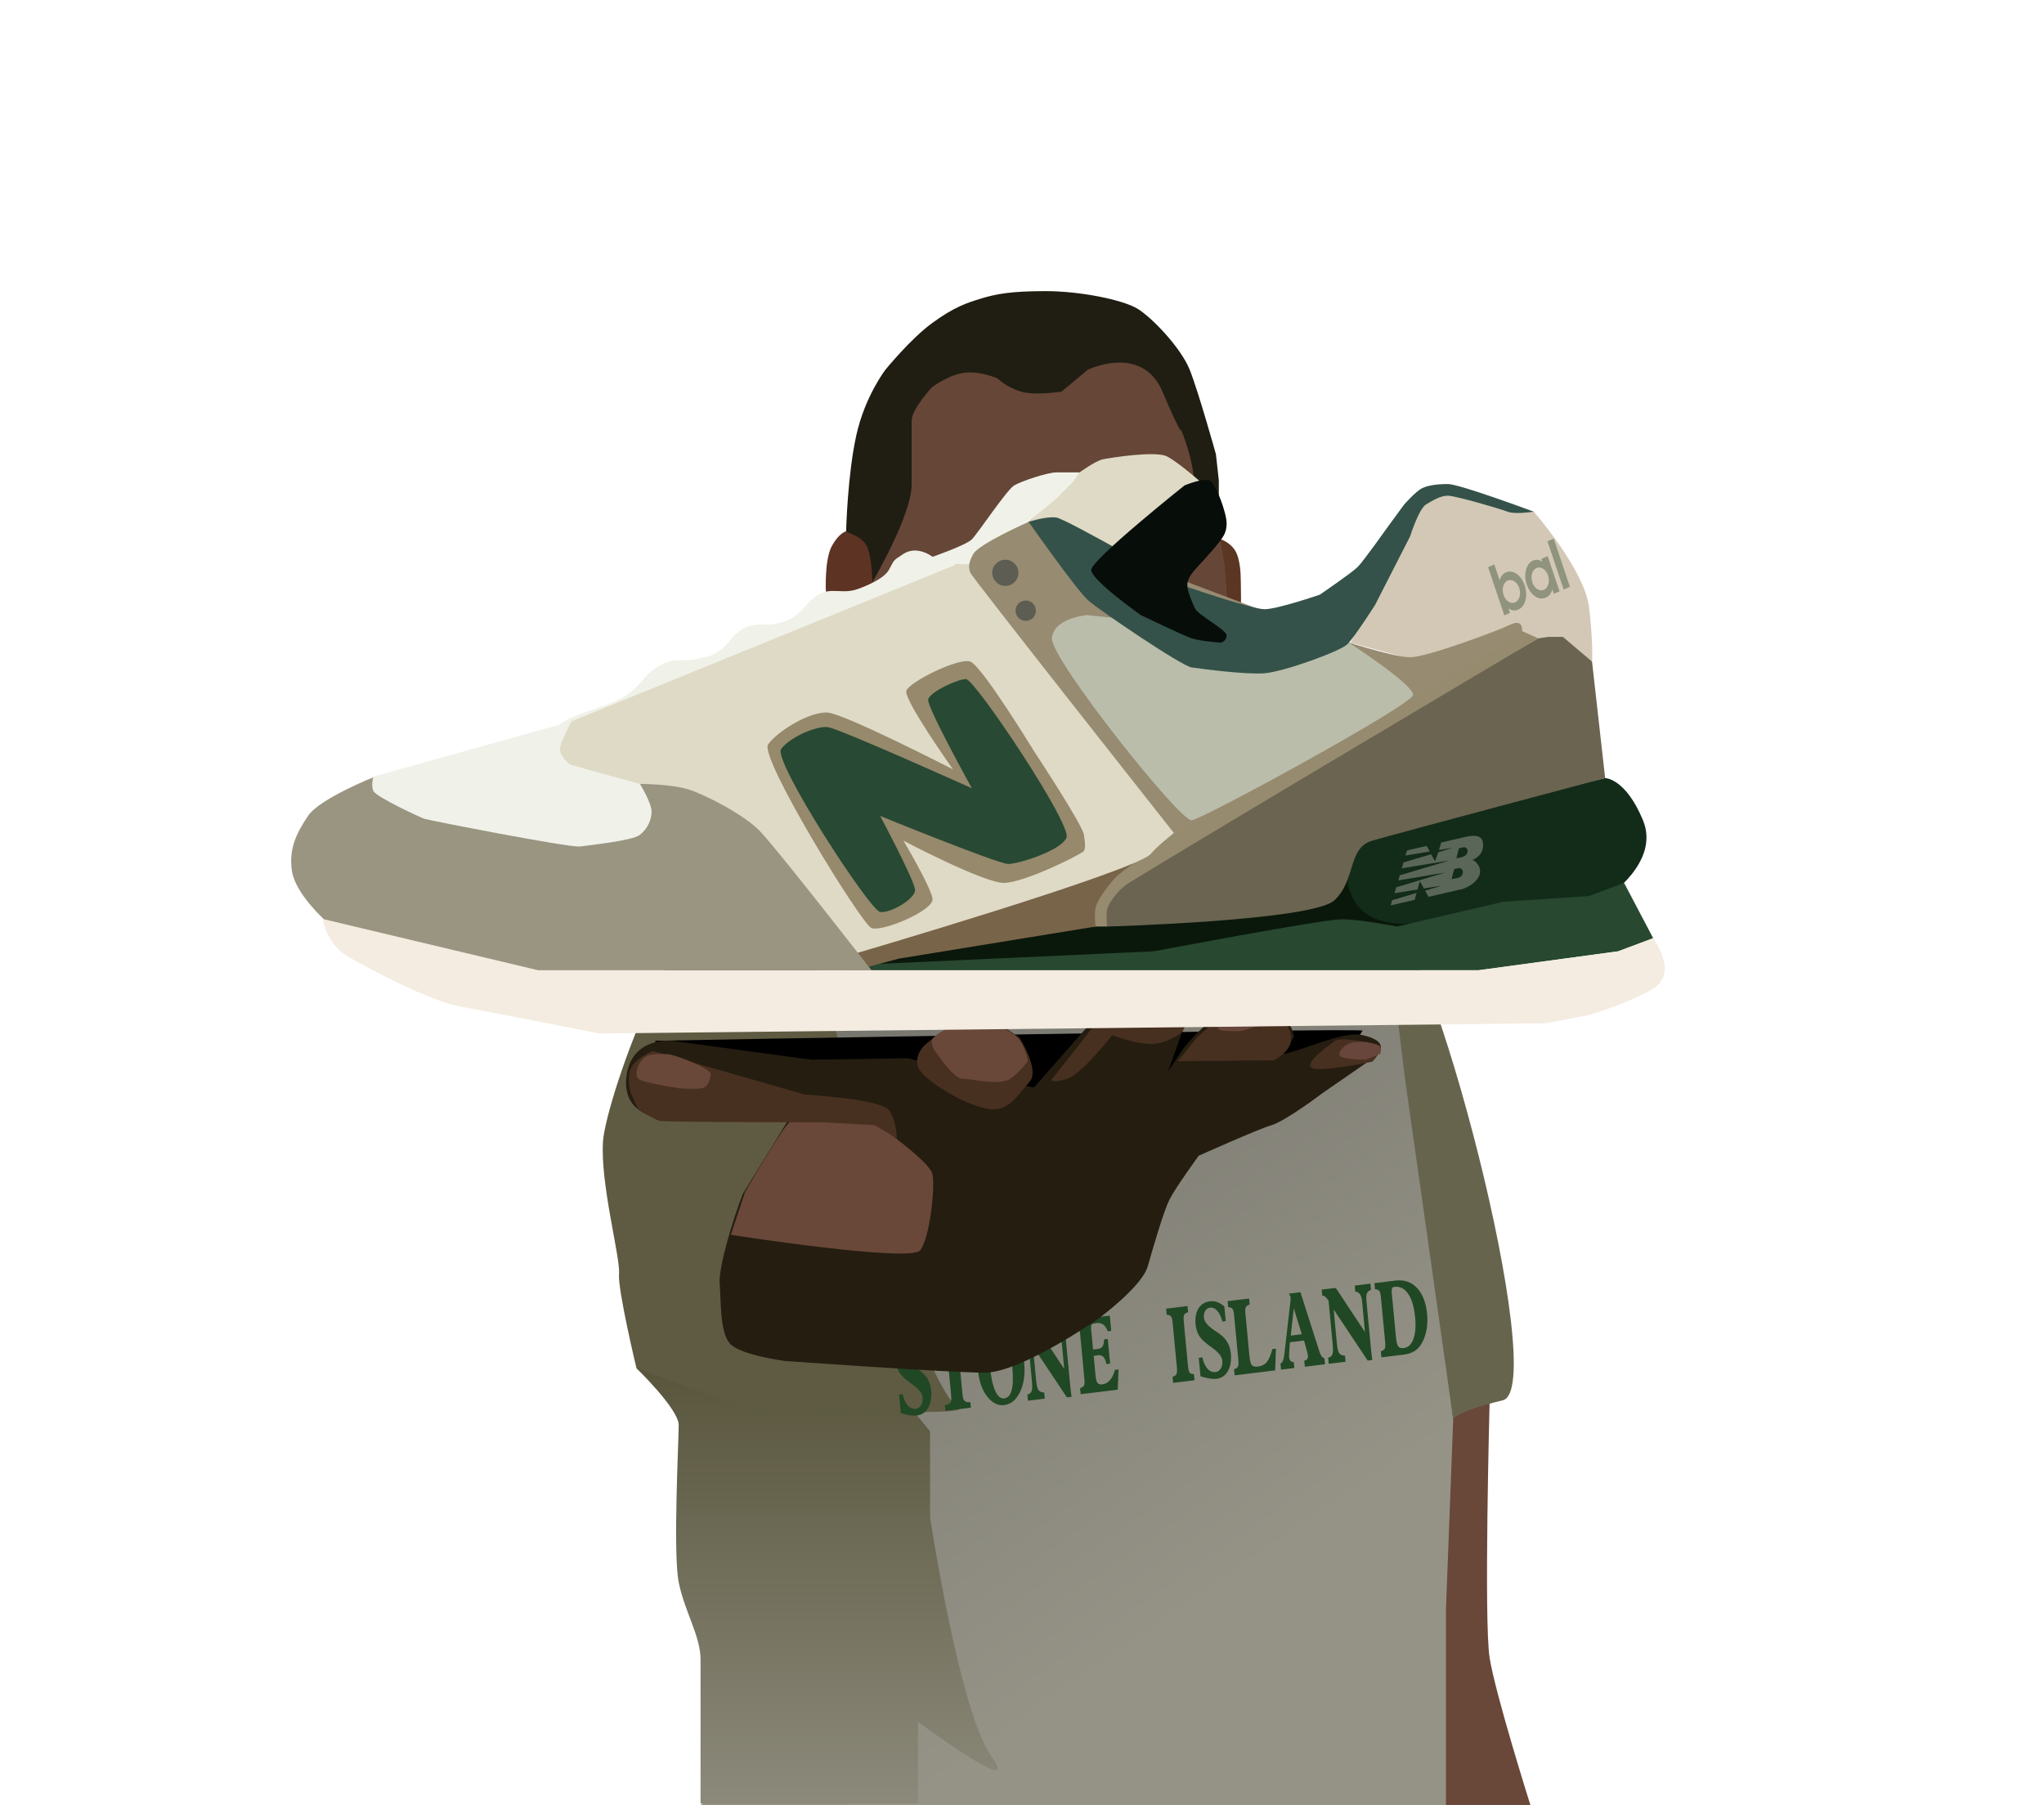 <svg width="702" height="620" viewBox="0 0 702 620" fill="none" xmlns="http://www.w3.org/2000/svg">
<g filter="url(#filter0_d_17_39)">
<path d="M424.098 188.947C422.098 185.893 418.598 185 418.598 185L420.598 196.84L422.598 222C422.598 222 424.598 219.5 425.598 215.587C426.598 211.673 426.098 198 426.098 198C426.098 198 426.098 192 424.098 188.947Z" fill="#5B3623"/>
<path d="M422.598 222C422.598 222 423.098 223 419.598 232C416.098 241 416.598 250 404.098 266.5C398.265 274.2 448.704 317.452 440.098 329.5C430.262 343.27 310.565 328.967 299.098 329.5C277.598 330.5 325.598 271.5 316.098 259C306.598 246.5 299.098 212 299.098 212C295.098 209 295.598 183.5 295.598 183.5L308.098 133.5L323.598 122L401.598 118L419.098 185.5L420.598 194L422.598 222Z" fill="#664637"/>
<path d="M285.674 187.6C288.218 182.933 290.598 182.5 290.598 182.5L299.92 184.333C299.92 184.333 301.124 198.133 299.598 200C298.072 201.867 299.92 211.5 299.92 211.5C299.92 211.5 302.382 219.861 299.92 222C297.794 223.847 289.486 223 288.598 220.5C287.709 218 283.639 203 283.639 203C283.639 203 283.131 192.267 285.674 187.6Z" fill="#5D3323"/>
<path d="M313.098 166.5C313.098 177 299.598 200 299.598 200C299.598 200 299.598 193 298.098 188.5C296.598 184 290.598 183 290.598 182.5C290.598 182 291.098 163 294.098 149.5C297.098 136 304.098 127 304.098 127C304.098 127 312.598 116.5 320.098 111C327.598 105.5 332.098 104 337.098 102.5C342.098 101 347.098 100 359.098 100C371.098 100 385.598 103 390.598 106C395.598 109 405.598 119.5 408.598 127C411.598 134.5 417.598 156 417.598 156L418.598 165V184C418.598 184 410.098 175 410.098 166.5C410.098 158 405.598 147.5 405.598 147.5C405.598 147.5 406.237 151 399.237 134.5C392.237 118 373.598 127 373.598 127L364.598 134.5C364.598 134.5 355.598 136 350.598 134.5C345.598 133 342.598 130 342.598 130C342.598 130 337.098 127.5 331.598 128C326.098 128.5 320.098 133 320.098 133C320.098 133 313.098 140.5 313.098 144.5V166.5Z" fill="#201E12"/>
<path d="M459.598 620H525.598C525.598 620 513.598 582 511.598 569.419C509.598 556.839 511.598 481.677 511.598 481.677L479.098 460L459.598 620Z" fill="#694839"/>
<path d="M216.598 395.5V374.5C216.598 374.5 220.598 328.5 249.098 307C256.275 301.586 279.828 285.374 293.098 285C302.103 284.746 314.239 291.298 325.621 296.532L342.598 302.552C369.554 306.882 403.098 313.5 403.098 313.5C403.098 313.5 415.098 303.5 425.598 298C435.666 292.726 474.518 306.095 478.11 320.351C478.102 320.122 478.098 320 478.098 320L478.178 320.643C478.291 321.158 478.356 321.674 478.373 322.19L499.098 487.5L496.598 553V620H240.598L296.598 582L293.098 540L284.098 503L228.598 481L223.598 425L216.598 395.5Z" fill="url(#paint0_linear_17_39)"/>
<path d="M516.098 481C499.598 485 499.098 487.5 499.098 487.5L482.598 371L479.098 342.5C485.404 345.837 460.223 310.506 475.598 313.5C490.973 316.494 532.598 477 516.098 481Z" fill="#67644E"/>
<path d="M319.432 521.236V491.655L272.95 435L218.598 470C218.598 470 233.098 484 233.098 489.5C233.098 495 231.098 533.5 233.098 543.5C235.098 553.5 240.598 562 240.598 570V619.5H315.282V591.427C315.282 591.427 351.598 618.421 340.598 603.46C329.598 588.5 319.432 521.236 319.432 521.236Z" fill="url(#paint1_linear_17_39)"/>
<path d="M212.598 437.5C212.098 443 218.598 470 218.598 470L256.098 483.5C256.098 483.5 336.598 487 329.098 483.5C321.598 480 299.598 419 299.598 419C299.598 419 286.098 312.5 261.098 304C236.098 295.5 208.098 377.5 207.098 392C206.098 406.5 213.098 432 212.598 437.5Z" fill="#5F5B43"/>
<path fill-rule="evenodd" clip-rule="evenodd" d="M309.368 485.358L308.768 479.013L310.001 478.862C310.399 480.591 310.997 481.899 311.795 482.786C312.59 483.66 313.511 484.033 314.558 483.904C315.322 483.811 315.919 483.401 316.35 482.672C316.788 481.931 316.958 481.051 316.861 480.031C316.726 478.602 315.568 477.115 313.386 475.568C312.8 475.142 312.351 474.812 312.034 474.577C310.49 473.415 309.413 472.32 308.802 471.293C308.196 470.254 307.821 468.977 307.678 467.465C307.468 465.24 307.807 463.425 308.697 462.023C309.588 460.622 310.911 459.815 312.672 459.599C313.506 459.497 314.325 459.592 315.124 459.885C315.923 460.168 316.734 460.66 317.559 461.365L318.035 466.411L316.88 466.553C316.496 464.986 315.923 463.777 315.159 462.921C314.393 462.055 313.56 461.678 312.659 461.789C311.947 461.876 311.393 462.24 310.998 462.88C310.61 463.521 310.459 464.299 310.545 465.213C310.678 466.618 311.85 468.057 314.062 469.529C314.094 469.549 314.121 469.57 314.146 469.59C314.256 469.66 314.423 469.77 314.651 469.918C315.896 470.727 316.829 471.461 317.451 472.119C318.103 472.809 318.64 473.629 319.035 474.537C319.438 475.448 319.688 476.42 319.785 477.452C320.017 479.9 319.692 481.92 318.814 483.509C317.941 485.098 316.644 485.998 314.922 486.209C314.188 486.299 313.359 486.27 312.433 486.124C311.396 485.957 310.371 485.701 309.368 485.358ZM330.514 478.5C330.576 479.156 330.636 479.641 330.696 479.952C330.755 480.266 330.829 480.505 330.919 480.673C331.111 481.064 331.39 481.338 331.757 481.495C332.132 481.65 332.592 481.694 333.137 481.627L333.267 481.611L333.448 483.527L324.694 484.6L324.513 482.684L324.654 482.667C325.2 482.6 325.637 482.446 325.968 482.205C326.298 481.962 326.52 481.627 326.634 481.198C326.689 481.013 326.718 480.761 326.717 480.44C326.724 480.12 326.696 479.631 326.634 478.975L324.947 461.116L323.398 461.306C322.512 461.414 321.851 461.846 321.414 462.599C320.985 463.34 320.683 464.58 320.509 466.32L319.276 466.471L319.093 459.505L334.389 457.63L335.401 464.494L334.201 464.641C333.796 462.996 333.295 461.86 332.699 461.234C332.109 460.595 331.302 460.338 330.277 460.464L328.827 460.641L330.514 478.5ZM339.957 469.145C340.31 472.884 340.912 475.725 341.766 477.671C342.624 479.604 343.668 480.497 344.897 480.346C346.154 480.192 347.012 479.221 347.467 477.434C347.93 475.648 347.998 473.019 347.67 469.55C347.316 465.801 346.713 462.964 345.864 461.041C345.02 459.117 343.985 458.231 342.756 458.382C341.513 458.534 340.654 459.522 340.18 461.348C339.71 463.16 339.637 465.758 339.957 469.145ZM344.903 482.638C343.783 482.784 342.65 482.566 341.636 482.008C340.604 481.446 339.633 480.533 338.718 479.271C337.947 478.193 337.32 476.917 336.835 475.449C336.356 473.967 336.032 472.322 335.862 470.518C335.695 468.749 335.708 467.069 335.904 465.481C336.108 463.891 336.488 462.442 337.048 461.128C337.679 459.641 338.476 458.469 339.44 457.616C340.381 456.763 341.517 456.235 342.714 456.095C343.762 455.96 344.822 456.143 345.787 456.624C346.765 457.098 347.676 457.864 348.518 458.921C349.402 460.034 350.116 461.363 350.659 462.909C351.209 464.441 351.573 466.164 351.753 468.073C351.915 469.783 351.909 471.426 351.733 473.001C351.565 474.563 351.239 475.942 350.757 477.139C350.099 478.808 349.281 480.106 348.302 481.031C347.335 481.939 346.152 482.498 344.903 482.638ZM352.849 479.032C353.6 478.821 354.089 478.431 354.314 477.857C354.54 477.284 354.567 476.096 354.396 474.29L352.998 459.49C352.567 458.82 352.188 458.351 351.862 458.083C351.534 457.802 351.211 457.682 350.89 457.721L350.836 457.728L350.639 455.637L355.021 455.1C355.232 455.074 355.384 455.096 355.48 455.167C355.576 455.239 355.712 455.413 355.893 455.686L365.503 470.209L364.51 459.697C364.406 458.597 364.171 457.784 363.805 457.259C363.446 456.733 362.907 456.427 362.185 456.338L361.987 454.247L367.384 453.586L367.581 455.677C366.88 455.952 366.41 456.365 366.176 456.915C365.949 457.465 365.891 458.331 366.003 459.514L367.522 475.599C367.583 476.243 367.654 476.91 367.734 477.6C367.821 478.288 367.92 479.024 368.031 479.804L366.428 480L354.746 462.461L355.846 474.115C356.006 475.803 356.273 476.921 356.649 477.467C357.03 478.001 357.693 478.287 358.638 478.325L358.836 480.417L353.047 481.127L352.849 479.032ZM371.149 478.905L370.952 476.813C371.638 476.61 372.081 476.313 372.279 475.922C372.484 475.517 372.533 474.759 372.428 473.645L370.973 458.248C370.868 457.135 370.679 456.411 370.405 456.077C370.136 455.73 369.648 455.541 368.939 455.509L368.742 453.418L381.148 451.897L381.645 457.152L380.445 457.299C380.025 456.201 379.508 455.428 378.892 454.983C378.275 454.524 377.506 454.353 376.582 454.467C375.725 454.572 375.185 454.732 374.963 454.949C374.74 455.154 374.668 455.673 374.746 456.505L375.412 463.553L377.081 463.349C377.807 463.26 378.337 462.958 378.671 462.443C379.006 461.928 379.169 461.136 379.164 460.071L380.462 459.912L381.262 468.384L379.976 468.542C379.802 467.484 379.485 466.694 379.024 466.168C378.563 465.644 377.984 465.425 377.286 465.511L375.618 465.715L376.278 472.711C376.385 473.836 376.605 474.608 376.938 475.03C377.279 475.45 377.831 475.614 378.595 475.521C379.606 475.397 380.479 474.911 381.215 474.061C381.951 473.213 382.516 472.041 382.912 470.547L384.167 470.393L383.874 477.345L371.149 478.905ZM402.906 475.012L402.708 472.92C403.402 472.716 403.848 472.419 404.048 472.028C404.251 471.623 404.3 470.865 404.195 469.751L402.74 454.353C402.635 453.241 402.446 452.517 402.173 452.183C401.904 451.836 401.413 451.647 400.696 451.616L400.498 449.525L407.846 448.624L408.043 450.715C407.349 450.919 406.9 451.223 406.696 451.628C406.498 452.02 406.45 452.772 406.556 453.886L408.01 469.283C408.115 470.397 408.303 471.127 408.57 471.473C408.845 471.806 409.339 471.988 410.056 472.019L410.253 474.111L402.906 475.012ZM412.304 472.739L411.705 466.395L412.935 466.244C413.335 467.973 413.931 469.281 414.73 470.167C415.526 471.042 416.446 471.414 417.494 471.286C418.256 471.192 418.855 470.782 419.287 470.053C419.722 469.313 419.892 468.432 419.795 467.413C419.661 465.984 418.503 464.496 416.32 462.95C415.869 462.621 415.418 462.291 414.969 461.959C413.426 460.797 412.348 459.702 411.737 458.674C411.131 457.635 410.758 456.359 410.615 454.847C410.405 452.621 410.743 450.807 411.633 449.405C412.522 448.004 413.848 447.196 415.607 446.981C416.441 446.879 417.26 446.974 418.059 447.267C418.858 447.549 419.669 448.042 420.493 448.747L420.969 453.793L419.815 453.934C419.431 452.368 418.858 451.159 418.093 450.303C417.327 449.437 416.495 449.06 415.593 449.171C414.881 449.258 414.328 449.622 413.932 450.262C413.545 450.903 413.395 451.68 413.481 452.595C413.614 454 414.785 455.439 416.999 456.91C417.03 456.931 417.058 456.951 417.081 456.972L417.585 457.3C418.831 458.108 419.764 458.842 420.385 459.5C421.038 460.191 421.576 461.01 421.971 461.919C422.372 462.829 422.622 463.802 422.719 464.834C422.951 467.282 422.628 469.302 421.749 470.891C420.875 472.48 419.58 473.379 417.856 473.591C417.123 473.68 416.293 473.652 415.368 473.505C414.331 473.338 413.307 473.082 412.304 472.739ZM428.996 446.033L429.19 448.089C428.511 448.303 428.074 448.605 427.876 448.997C427.676 449.39 427.632 450.154 427.739 451.29L429.069 465.37C429.246 467.245 429.525 468.42 429.91 468.895C430.298 469.357 431.015 469.523 432.063 469.395C433.371 469.234 434.378 468.726 435.083 467.868C435.787 466.999 436.423 465.512 436.988 463.403L438.221 463.252L437.945 470.718L424.026 472.424L423.828 470.332C424.514 470.129 424.955 469.833 425.155 469.442C425.36 469.036 425.407 468.279 425.302 467.165L423.847 451.767C423.741 450.642 423.556 449.913 423.289 449.578C423.022 449.231 422.529 449.037 421.813 448.995L421.618 446.939L428.996 446.034L428.996 446.033ZM439.967 470.469L439.769 468.377C440.147 468.177 440.433 467.846 440.624 467.384C440.823 466.921 440.99 466.118 441.125 464.975L443.243 446.543C443.259 446.328 443.268 446.173 443.266 446.078C443.271 445.971 443.269 445.883 443.263 445.812C443.239 445.566 443.176 445.325 443.073 445.087C442.954 444.825 442.805 444.58 442.631 444.36L446.632 443.87L453.034 463.905C453.315 464.772 453.604 465.417 453.901 465.843C454.197 466.268 454.522 466.497 454.869 466.525L455.067 468.617L448.144 469.465L447.946 467.373C448.423 467.28 448.761 467.091 448.962 466.805C449.172 466.518 449.251 466.125 449.204 465.619C449.189 465.467 449.156 465.282 449.106 465.062C449.055 464.833 448.981 464.544 448.882 464.2L447.877 460.466L443.003 461.063L442.756 464.63C442.733 464.99 442.72 465.281 442.718 465.507C442.716 465.702 442.724 465.897 442.742 466.091C442.799 466.701 442.956 467.155 443.211 467.455C443.474 467.756 443.824 467.877 444.261 467.824L444.326 467.816L444.524 469.908L439.967 470.467L439.967 470.469ZM443.296 458.77L447.089 458.305L444.347 449.359L443.296 458.77ZM456.141 466.37C456.892 466.159 457.382 465.768 457.607 465.195C457.832 464.621 457.86 463.434 457.69 461.628L456.292 446.828C455.86 446.158 455.48 445.689 455.155 445.42C454.826 445.14 454.504 445.02 454.184 445.059L454.129 445.066L453.931 442.975L458.312 442.438C458.523 442.412 458.677 442.434 458.771 442.506C458.867 442.577 459.002 442.751 459.184 443.024L468.795 457.547L467.802 447.035C467.698 445.935 467.462 445.122 467.096 444.597C466.738 444.071 466.197 443.765 465.477 443.676L465.28 441.585L470.675 440.924L470.872 443.014C470.172 443.29 469.703 443.703 469.467 444.253C469.24 444.803 469.183 445.669 469.295 446.852L470.814 462.937C470.875 463.581 470.945 464.248 471.025 464.938C471.112 465.626 471.211 466.362 471.321 467.142L469.72 467.338L458.038 449.799L459.139 461.453C459.298 463.141 459.565 464.259 459.939 464.805C460.32 465.339 460.984 465.625 461.929 465.663L462.127 467.755L456.339 468.465L456.141 466.37ZM479.424 459.197C479.584 460.896 479.846 461.989 480.207 462.479C480.571 462.968 481.194 463.158 482.081 463.049C483.608 462.862 484.717 461.842 485.41 459.991C486.11 458.139 486.312 455.66 486.019 452.555C485.681 448.982 484.888 446.274 483.642 444.436C482.395 442.598 480.814 441.796 478.903 442.03C478.505 442.079 478.233 442.248 478.09 442.538C477.957 442.816 477.918 443.265 477.976 443.885L479.423 459.197L479.424 459.197ZM474.442 466.243L474.244 464.151C474.93 463.948 475.373 463.651 475.571 463.26C475.778 462.854 475.825 462.097 475.72 460.983L474.265 445.585C474.16 444.473 473.973 443.749 473.696 443.415C473.429 443.068 472.94 442.879 472.231 442.847L472.034 440.756L479.262 439.87C482.25 439.503 484.716 440.345 486.657 442.395C488.602 444.445 489.757 447.42 490.126 451.323C490.314 453.314 490.235 455.209 489.891 457.006C489.544 458.789 488.957 460.35 488.128 461.685C487.451 462.776 486.626 463.611 485.652 464.192C484.677 464.763 483.448 465.139 481.965 465.321L474.442 466.243Z" fill="#204824"/>
<path d="M468 354C466.495 353.029 225 357.5 225 357.5L229.608 371.389L274.762 375L455 373.5L468 354Z" fill="black"/>
<path d="M383.676 341L355.176 373.5C353.842 373.722 311.676 363.5 311.676 363.5L278.676 364L230.676 357.5C230.676 357.5 217.025 356 215.176 369.5C213.326 383 226.676 384 226.676 384H271.176L255.176 410C252.176 417.5 246.676 435 247.176 441C247.676 447 247.176 457.5 250.676 461.5C254.176 465.5 269.676 467.5 269.676 467.5C269.676 467.5 325.676 471.5 338.176 471.5C350.676 471.5 377.176 453 377.176 453C377.176 453 392.176 442 394.176 435C396.176 428 399.676 416 401.676 412C403.676 408 411.676 397 411.676 397C411.676 397 431.676 388 436.676 386.5C441.676 385 454.176 375.5 454.176 375.5C454.176 375.5 470.176 364.5 472.176 363C474.176 361.5 477.176 357.5 467.676 355.5C460.903 354.074 445.799 361.534 440.676 362C438.613 362.188 446.128 355.5 444.176 355.5C444.176 351.5 437.176 344 427.176 345C417.176 346 406.176 360.5 406.176 360.5L401.176 368L406.176 354L407.5 350C407.5 350 406.5 342.5 404.5 341C402.5 339.5 398.676 337 394.176 337C389.676 337 383.676 341 383.676 341Z" fill="#251D10"/>
<path d="M315.16 366C314.16 361.5 318.16 358.5 318.16 358.5C318.16 358.5 329.66 349 335.16 349C340.66 349 350.16 356.5 350.16 356.5C350.16 356.5 357.16 367.5 353.66 371.5C350.16 375.5 347.16 380.5 342.16 381C337.16 381.5 328.66 377 328.66 377C328.66 377 316.16 370.5 315.16 366Z" fill="#483020"/>
<path d="M321.5 361.5C321.5 361.5 320 360 320 357.5C320 355 334 349 334 349C334 349 338.5 349 342.5 352C344.122 353.217 347.656 354.408 349.5 356.5C352.203 359.566 353 364.5 353 364.5C353 364.5 350.5 368.031 347 370.531C343.5 373.031 333.5 370.531 330.5 370.531C327.5 370.531 321.5 361.5 321.5 361.5Z" fill="#694839"/>
<path d="M384 342.079C382 344.079 368.5 361.579 368.5 361.579L361 371C361 371 361.5 372.157 366.5 370.579C371.5 369 382 355.579 382 355.579C382 355.579 390.101 358.704 395.5 358.579C401.185 358.446 406 354.5 406 354.5C406 354.5 409 349.5 408 346C407 342.5 404 340.5 404 340.5C402.5 339 395.033 336.517 393 337C390.967 337.483 386 340.079 384 342.079Z" fill="#483020"/>
<path d="M403.735 339.624C404.796 340.685 407.451 346.659 406.718 348.124C403.956 348.124 384.235 344.624 385.235 340.624C385.235 339.519 391.473 336.624 394.235 336.624C396.996 336.624 402.735 338.624 403.735 339.624Z" fill="#694839"/>
<path d="M421 348C419 349 411 356.5 411 356.5L404.5 364.5L437.5 364.201C437.5 364.201 443.5 361.201 443.5 356.701C443.5 352.201 438.5 348.201 438.5 348.201C438.5 348.201 436.5 347.201 433.5 346.201C430.5 345.201 423 347 421 348Z" fill="#483020"/>
<path d="M423.978 346.741C421.004 347.736 418.27 350.549 418.27 350.549C418.27 350.549 417.71 353.269 418.987 353.791C420.264 354.313 426.453 354.142 426.453 354.142L430.749 352.705C430.749 352.705 432.592 352.722 433.959 351.315C435.326 349.909 431.87 347.267 431.87 347.267L429.742 346.396C429.742 346.396 426.952 345.746 423.978 346.741Z" fill="#68463B"/>
<path d="M301.225 386.231C299.274 384.81 273.431 384.81 271.48 385.283C269.53 385.757 255.876 409.456 255.876 409.456L251 424.149C251 424.149 312.587 433.766 316 429.5C319.413 425.234 321.217 407.56 320.242 403.295C319.267 399.029 303.175 387.653 301.225 386.231Z" fill="#694839"/>
<path d="M216.667 375.5C216.667 375.5 215.167 370.5 216.667 367C218.167 363.5 224.167 361 224.167 361L276.5 376C276.5 376 303 377.5 305.5 381.5C308 385.5 308 391 308 391L300.5 386.5L282.667 385.5C282.667 385.5 228.5 385.5 226.5 385C224.5 384.5 219.167 381 219.167 381L216.667 375.5Z" fill="#483020"/>
<path d="M471.318 364.667C471.318 364.667 452.318 368.667 450.318 366.667C448.318 364.667 456.318 359.167 458.318 357.667C460.318 356.167 466.818 357.667 467.818 357.667C468.818 357.667 473.318 358.667 473.818 360.167C474.318 361.667 471.318 364.667 471.318 364.667Z" fill="#483020"/>
<path d="M474.032 359.5C473.532 358.5 468.064 357.5 465.032 358C462 358.5 459.532 361 460.032 362.5C460.532 364 469.032 364 469.032 364L474.032 362C474.032 362 474.532 360.5 474.032 359.5Z" fill="#68463B"/>
<path d="M244.155 369.13C244.604 367.181 231.899 362.2 229.35 362.126C226.802 362.051 222.792 361.64 220.769 363.739C218.745 365.838 217.959 369.249 219.196 370.56C220.433 371.871 233.326 373.817 233.326 373.817C233.326 373.817 239.884 374.303 241.57 373.666C243.257 373.028 243.706 371.079 244.155 369.13Z" fill="#694839"/>
<path d="M488.778 172.764L463.778 220.764L504.278 231.764L546.778 227.264C546.778 227.264 547.278 221.764 545.778 208.764C544.278 195.764 526.778 175.764 526.778 175.764L519.278 174.764L497.778 168.764L488.778 172.764Z" fill="#D3C8B6"/>
<path d="M300.778 331.264L322.711 319.926L494.094 261.264L528.778 319.926L400.278 329.264L300.778 331.264Z" fill="#0A180B"/>
<path d="M564.278 281.764C558.278 267.264 551.278 267.264 551.278 267.264L473.778 285.764C473.778 285.764 457.278 294.764 464.778 308.764C472.278 322.764 495.278 315.264 495.278 315.264L551.778 308.264C551.778 308.264 570.278 296.264 564.278 281.764Z" fill="#132C19"/>
<path d="M458.278 309.264C450.778 316.264 380.278 318.264 380.278 318.264C380.278 318.264 379.278 314.264 379.278 312.264C379.278 310.264 381.278 308.264 385.278 303.764C389.278 299.264 528.278 219.264 528.278 219.264L531.778 218.764H536.778L546.778 227.264L551.278 267.264C551.278 267.264 479.778 286.264 471.278 288.764C462.778 291.264 465.778 302.264 458.278 309.264Z" fill="#6B6451"/>
<path d="M299.278 333.264L297.778 331.264L396.278 326.764C396.278 326.764 454.278 315.764 460.778 315.764C467.278 315.764 479.778 318.264 479.778 318.264L516.278 309.764L545.778 307.764L557.778 303.264L567.778 322.264L555.778 326.764L508.021 333.264H299.278Z" fill="#284830"/>
<path d="M380.278 318.264H374.278L371.778 312.264L382.778 298.764L518.278 214.764L528.278 219.264C528.278 219.264 389.278 301.764 386.278 304.264C383.278 306.764 380.778 310.264 380.278 312.264C379.778 314.264 380.278 318.264 380.278 318.264Z" fill="#968B6F"/>
<path d="M363.778 204.764H375.278L422.278 225.264L454.778 219.264L485.778 235.764L415.278 272.264L403.778 273.764L358.278 225.264V213.264L363.778 204.764Z" stroke="black"/>
<path d="M119.778 328.764C111.778 324.264 110.778 315.264 110.778 315.264L186.278 333.264H507.778L555.778 326.764L567.778 322.264C567.778 322.264 577.278 334.764 566.778 340.264C556.278 345.764 545.278 348.764 545.278 348.764L530.778 351.493L205.778 354.993C205.778 354.993 169.278 347.764 158.278 345.764C147.278 343.764 127.778 333.264 119.778 328.764Z" fill="#F4ECE1"/>
<path d="M374.778 195.264L352.778 179.764L362.278 171.264L370.778 162.264C370.778 162.264 376.278 158.264 378.778 157.764C381.278 157.264 396.778 154.764 400.778 156.764C404.778 158.764 413.778 166.764 413.778 166.764L398.778 181.764L374.778 195.264Z" fill="#DFDAC6"/>
<path d="M293.778 333.264L289.778 320.764L381.278 266.764L398.778 289.764C398.778 289.764 385.778 298.764 383.278 301.264C380.778 303.764 376.778 309.264 376.278 311.764C375.778 314.264 376.278 318.264 376.278 318.264L308.778 329.264L293.778 333.264Z" fill="#786449"/>
<path d="M218.278 236.264C211.679 242.63 203.278 242.764 193.778 247.764C184.278 252.764 219.278 253.764 219.278 253.764L328.778 193.764L332.778 194.764L353.278 179.264L362.778 171.264L368.278 165.764L370.778 162.264H362.778C359.778 162.264 350.778 165.264 348.278 166.764C345.778 168.264 335.778 183.264 333.778 185.264C331.778 187.264 320.278 191.264 320.278 191.264C320.278 191.264 315.076 187.157 310.278 190.264C306.317 192.829 307.278 192.264 305.278 195.764C303.584 198.73 297.985 201.089 294.778 202.264C288.911 204.414 285.436 201.237 280.278 204.764C276.656 207.241 276.412 209.305 272.778 211.764C271.185 212.842 270.106 213.167 268.278 213.764C262.71 215.585 259.744 213.157 254.778 216.264C250.83 218.735 250.647 221.171 246.778 223.764C244.367 225.38 242.608 225.618 239.778 226.264C234.448 227.482 232.278 225.764 227.278 228.264C222.278 230.764 221.792 232.875 218.278 236.264Z" fill="#F0F2E9"/>
<path d="M328.778 193.764L196.278 247.764L185.778 258.264L193.778 264.764L217.278 300.764L291.278 328.264C291.278 328.264 390.278 299.264 395.278 293.264C400.278 287.264 418.778 274.764 418.778 274.764L333.778 193.764H328.778Z" fill="#DFDAC6"/>
<path d="M105.778 280.264C109.778 274.264 128.778 266.764 128.778 266.764L219.778 285.264L223.278 280.264L219.778 269.264C219.778 269.264 230.778 269.264 236.778 271.264C242.778 273.264 255.278 279.764 260.778 285.264C266.278 290.764 299.278 333.264 299.278 333.264H184.778L111.278 315.764C111.278 315.764 101.455 306.919 100.278 299.264C99.105 291.629 101.778 286.264 105.778 280.264Z" fill="#9A9581"/>
<path d="M128.278 271.764C127.278 269.764 128.278 266.764 128.278 266.764L196.278 247.764C196.278 247.764 192.278 255.264 192.278 257.264C192.278 259.264 194.778 262.264 196.278 262.764C197.778 263.264 219.778 269.264 219.778 269.264C219.778 269.264 223.778 275.764 223.778 278.764C223.778 281.764 222.278 284.764 219.778 286.764C217.278 288.764 202.778 290.264 199.278 290.764C195.778 291.264 147.278 281.764 145.778 281.264C144.278 280.764 129.278 273.764 128.278 271.764Z" fill="#F0F1E9"/>
<path d="M284.278 244.764C278.278 244.264 266.778 251.264 263.778 255.764C260.778 260.264 295.778 317.264 299.278 318.764C302.778 320.264 320.778 312.764 320.278 308.764C319.778 304.764 310.278 288.764 310.278 288.764C310.278 288.764 337.778 303.264 344.778 303.264C351.778 303.264 371.778 293.264 372.278 292.264C372.778 291.264 372.778 290.264 372.278 286.764C371.778 283.264 355.278 258.264 355.278 258.264C355.278 258.264 337.278 228.764 333.278 227.264C329.278 225.764 312.278 234.264 311.278 237.264C310.278 240.264 327.278 264.264 327.278 264.264C327.278 264.264 290.278 245.264 284.278 244.764Z" fill="#96896C"/>
<path d="M302.278 313.264C298.778 312.764 265.278 261.264 268.278 257.264C271.278 253.264 280.278 249.264 284.278 249.764C288.278 250.264 333.778 270.764 333.778 270.764C333.778 270.764 318.278 242.764 318.778 240.264C319.278 237.764 328.778 233.264 331.778 233.264C334.778 233.264 368.278 283.264 366.278 287.764C364.278 292.264 349.778 296.764 346.278 296.764C342.778 296.764 302.278 280.264 302.278 280.264C302.278 280.264 314.278 302.764 314.278 305.764C314.278 308.764 305.778 313.764 302.278 313.264Z" fill="#284933"/>
<path d="M333.278 196.764C332.778 195.264 332.278 193.764 334.278 190.264C336.278 186.764 353.278 179.264 353.278 179.264L458.778 219.264C458.778 219.264 478.278 225.764 484.278 225.764C490.278 225.764 515.278 216.264 518.278 214.764C521.278 213.264 522.778 213.764 522.778 216.764C522.778 219.764 403.278 286.264 403.278 286.264C403.278 286.264 333.778 198.264 333.278 196.764Z" fill="#978B72"/>
<path d="M409.278 281.764C405.278 282.264 360.778 226.264 361.278 219.264C361.778 212.264 373.278 211.264 373.278 211.264L463.278 220.764C463.278 220.764 485.778 235.264 485.278 238.764C484.778 242.264 413.278 281.264 409.278 281.764Z" fill="#BABDAA"/>
<path d="M373.778 206.264C369.778 202.764 353.278 179.264 353.278 179.264C353.278 179.264 359.278 177.264 362.778 177.764C366.278 178.264 405.278 200.764 405.278 200.764C405.278 200.764 429.778 209.264 434.278 209.264C438.778 209.264 453.278 204.264 453.278 204.264C453.278 204.264 464.278 196.764 466.278 194.764C468.278 192.764 476.778 180.764 476.778 180.764L482.278 173.264C482.278 173.264 486.278 168.764 488.278 167.764C490.278 166.764 493.278 166.264 497.278 166.264C501.278 166.264 526.778 175.764 526.778 175.764C526.778 175.764 520.278 176.764 517.778 175.764C515.278 174.764 499.778 170.264 497.278 170.264C494.778 170.264 492.278 171.764 489.778 173.264C487.278 174.764 484.278 184.264 484.278 184.264L472.278 207.764C472.278 207.764 465.278 218.764 462.778 221.264C460.278 223.764 440.778 230.764 434.278 231.264C427.778 231.764 412.778 229.764 409.278 229.264C405.778 228.764 377.778 209.764 373.778 206.264Z" fill="#345249"/>
<circle cx="345.278" cy="196.764" r="4.5" fill="#5D5D53"/>
<circle cx="352.278" cy="209.764" r="3.5" fill="#5D5D53"/>
<path fill-rule="evenodd" clip-rule="evenodd" d="M486.508 306.701L485.845 309.1L477.623 310.991L478.11 309.229L486.508 306.701ZM492.87 295.822L493.957 292.769L499.02 291.156L494.189 291.986L494.972 289.4C494.972 289.4 498.347 288.623 503.507 287.436C508.668 286.25 509.321 288.416 509.367 290.018C509.414 291.62 508.903 292.927 507.888 293.942C506.872 294.956 505.726 295.348 505.726 295.348C506.791 295.781 508.036 297.274 508.218 298.345C508.4 299.417 508.554 300.533 506.924 302.457C505.293 304.381 502.496 305.319 502.496 305.319L490.622 308.05L489.445 305.953L495.097 304.217L489.031 305.164L487.636 302.682L486.851 305.538L478.953 306.798L479.537 304.778L496.402 299.706L480.235 302.423L480.728 300.675L497.746 295.583L481.418 298.264L482.022 296.243L491.497 293.437L492.87 295.822ZM483.247 292.119L490.005 290.564L491.031 292.493L482.678 293.876L483.247 292.119ZM500.188 294.813C500.442 293.644 500.792 292.535 501.07 291.381C501.744 291.207 501.997 291.142 502.568 291.037C503.319 290.898 503.786 291.431 503.945 291.817C504.169 292.359 504.004 292.92 503.758 293.334C503.151 294.355 501.548 294.58 500.188 294.813ZM500.903 301.487C501.862 301.291 502.489 300.188 502.406 299.382C502.326 298.608 501.529 298.058 500.902 298.191C500.424 298.293 499.962 298.402 499.464 298.522C499.122 299.653 498.813 300.805 498.559 301.99C499.481 301.797 500.062 301.659 500.903 301.487" fill="#5A6658"/>
<path fill-rule="evenodd" clip-rule="evenodd" d="M537.036 202.497L539.174 201.565L533.61 185L531.472 185.932L537.036 202.497Z" fill="#90937E"/>
<path fill-rule="evenodd" clip-rule="evenodd" d="M517.219 196.591C516.174 197.046 515.389 198.047 515.052 199.35L513.218 193.889L511.079 194.821L516.643 211.386L518.605 210.531L518.07 208.939C519.327 209.882 520.319 209.871 521.46 209.373C524.05 208.245 524.777 204.449 523.64 201.064C522.435 197.478 519.534 195.581 517.219 196.591V196.591ZM520.345 206.928C518.855 207.577 517.083 206.421 516.386 204.344C515.688 202.268 516.33 200.059 517.82 199.41C519.309 198.761 521.082 199.917 521.779 201.993C522.476 204.07 521.834 206.279 520.345 206.928Z" fill="#90937E"/>
<path fill-rule="evenodd" clip-rule="evenodd" d="M529.403 191.951L529.741 192.958C528.727 192.244 527.557 192.096 526.512 192.552C524.196 193.561 523.147 197.178 524.352 200.765C525.489 204.149 528.254 206.423 530.843 205.294C531.985 204.796 532.73 204.051 533.113 202.393L533.648 203.985L535.61 203.13L531.542 191.019L529.403 191.951V191.951ZM530.238 202.616C528.749 203.265 526.976 202.108 526.279 200.032C525.581 197.956 526.224 195.747 527.713 195.098C529.202 194.449 530.975 195.605 531.672 197.681C532.37 199.757 531.728 201.967 530.238 202.616Z" fill="#90937E"/>
<path d="M391.778 211.264C391.778 211.264 374.778 199.264 374.778 195.764C374.778 192.264 406.778 166.764 406.778 166.764C406.778 166.764 413.778 163.764 415.778 165.264C417.778 166.764 421.278 176.264 421.278 179.764C421.278 183.264 419.778 184.764 418.278 186.764C416.778 188.764 410.778 195.264 410.778 195.264C410.778 195.264 407.778 198.264 407.778 200.764C407.778 203.264 409.278 206.264 410.278 208.764C411.278 211.264 421.278 216.264 421.278 218.264C421.278 220.264 419.278 220.764 419.278 220.764C419.278 220.764 412.278 220.264 409.278 219.264C406.278 218.264 391.778 211.264 391.778 211.264Z" fill="#070D09"/>
</g>
<defs>
<filter id="filter0_d_17_39" x="0" y="0" width="701.778" height="720" filterUnits="userSpaceOnUse" color-interpolation-filters="sRGB">
<feFlood flood-opacity="0" result="BackgroundImageFix"/>
<feColorMatrix in="SourceAlpha" type="matrix" values="0 0 0 0 0 0 0 0 0 0 0 0 0 0 0 0 0 0 127 0" result="hardAlpha"/>
<feOffset/>
<feGaussianBlur stdDeviation="50"/>
<feComposite in2="hardAlpha" operator="out"/>
<feColorMatrix type="matrix" values="0 0 0 0 1 0 0 0 0 1 0 0 0 0 1 0 0 0 0.25 0"/>
<feBlend mode="normal" in2="BackgroundImageFix" result="effect1_dropShadow_17_39"/>
<feBlend mode="normal" in="SourceGraphic" in2="effect1_dropShadow_17_39" result="shape"/>
</filter>
<linearGradient id="paint0_linear_17_39" x1="413.598" y1="551" x2="263.598" y2="333" gradientUnits="userSpaceOnUse">
<stop stop-color="#959386"/>
<stop offset="1" stop-color="#74736C"/>
</linearGradient>
<linearGradient id="paint1_linear_17_39" x1="278.345" y1="435" x2="278.345" y2="646.578" gradientUnits="userSpaceOnUse">
<stop stop-color="#4D492E"/>
<stop offset="1" stop-color="#959386"/>
</linearGradient>
</defs>
</svg>
